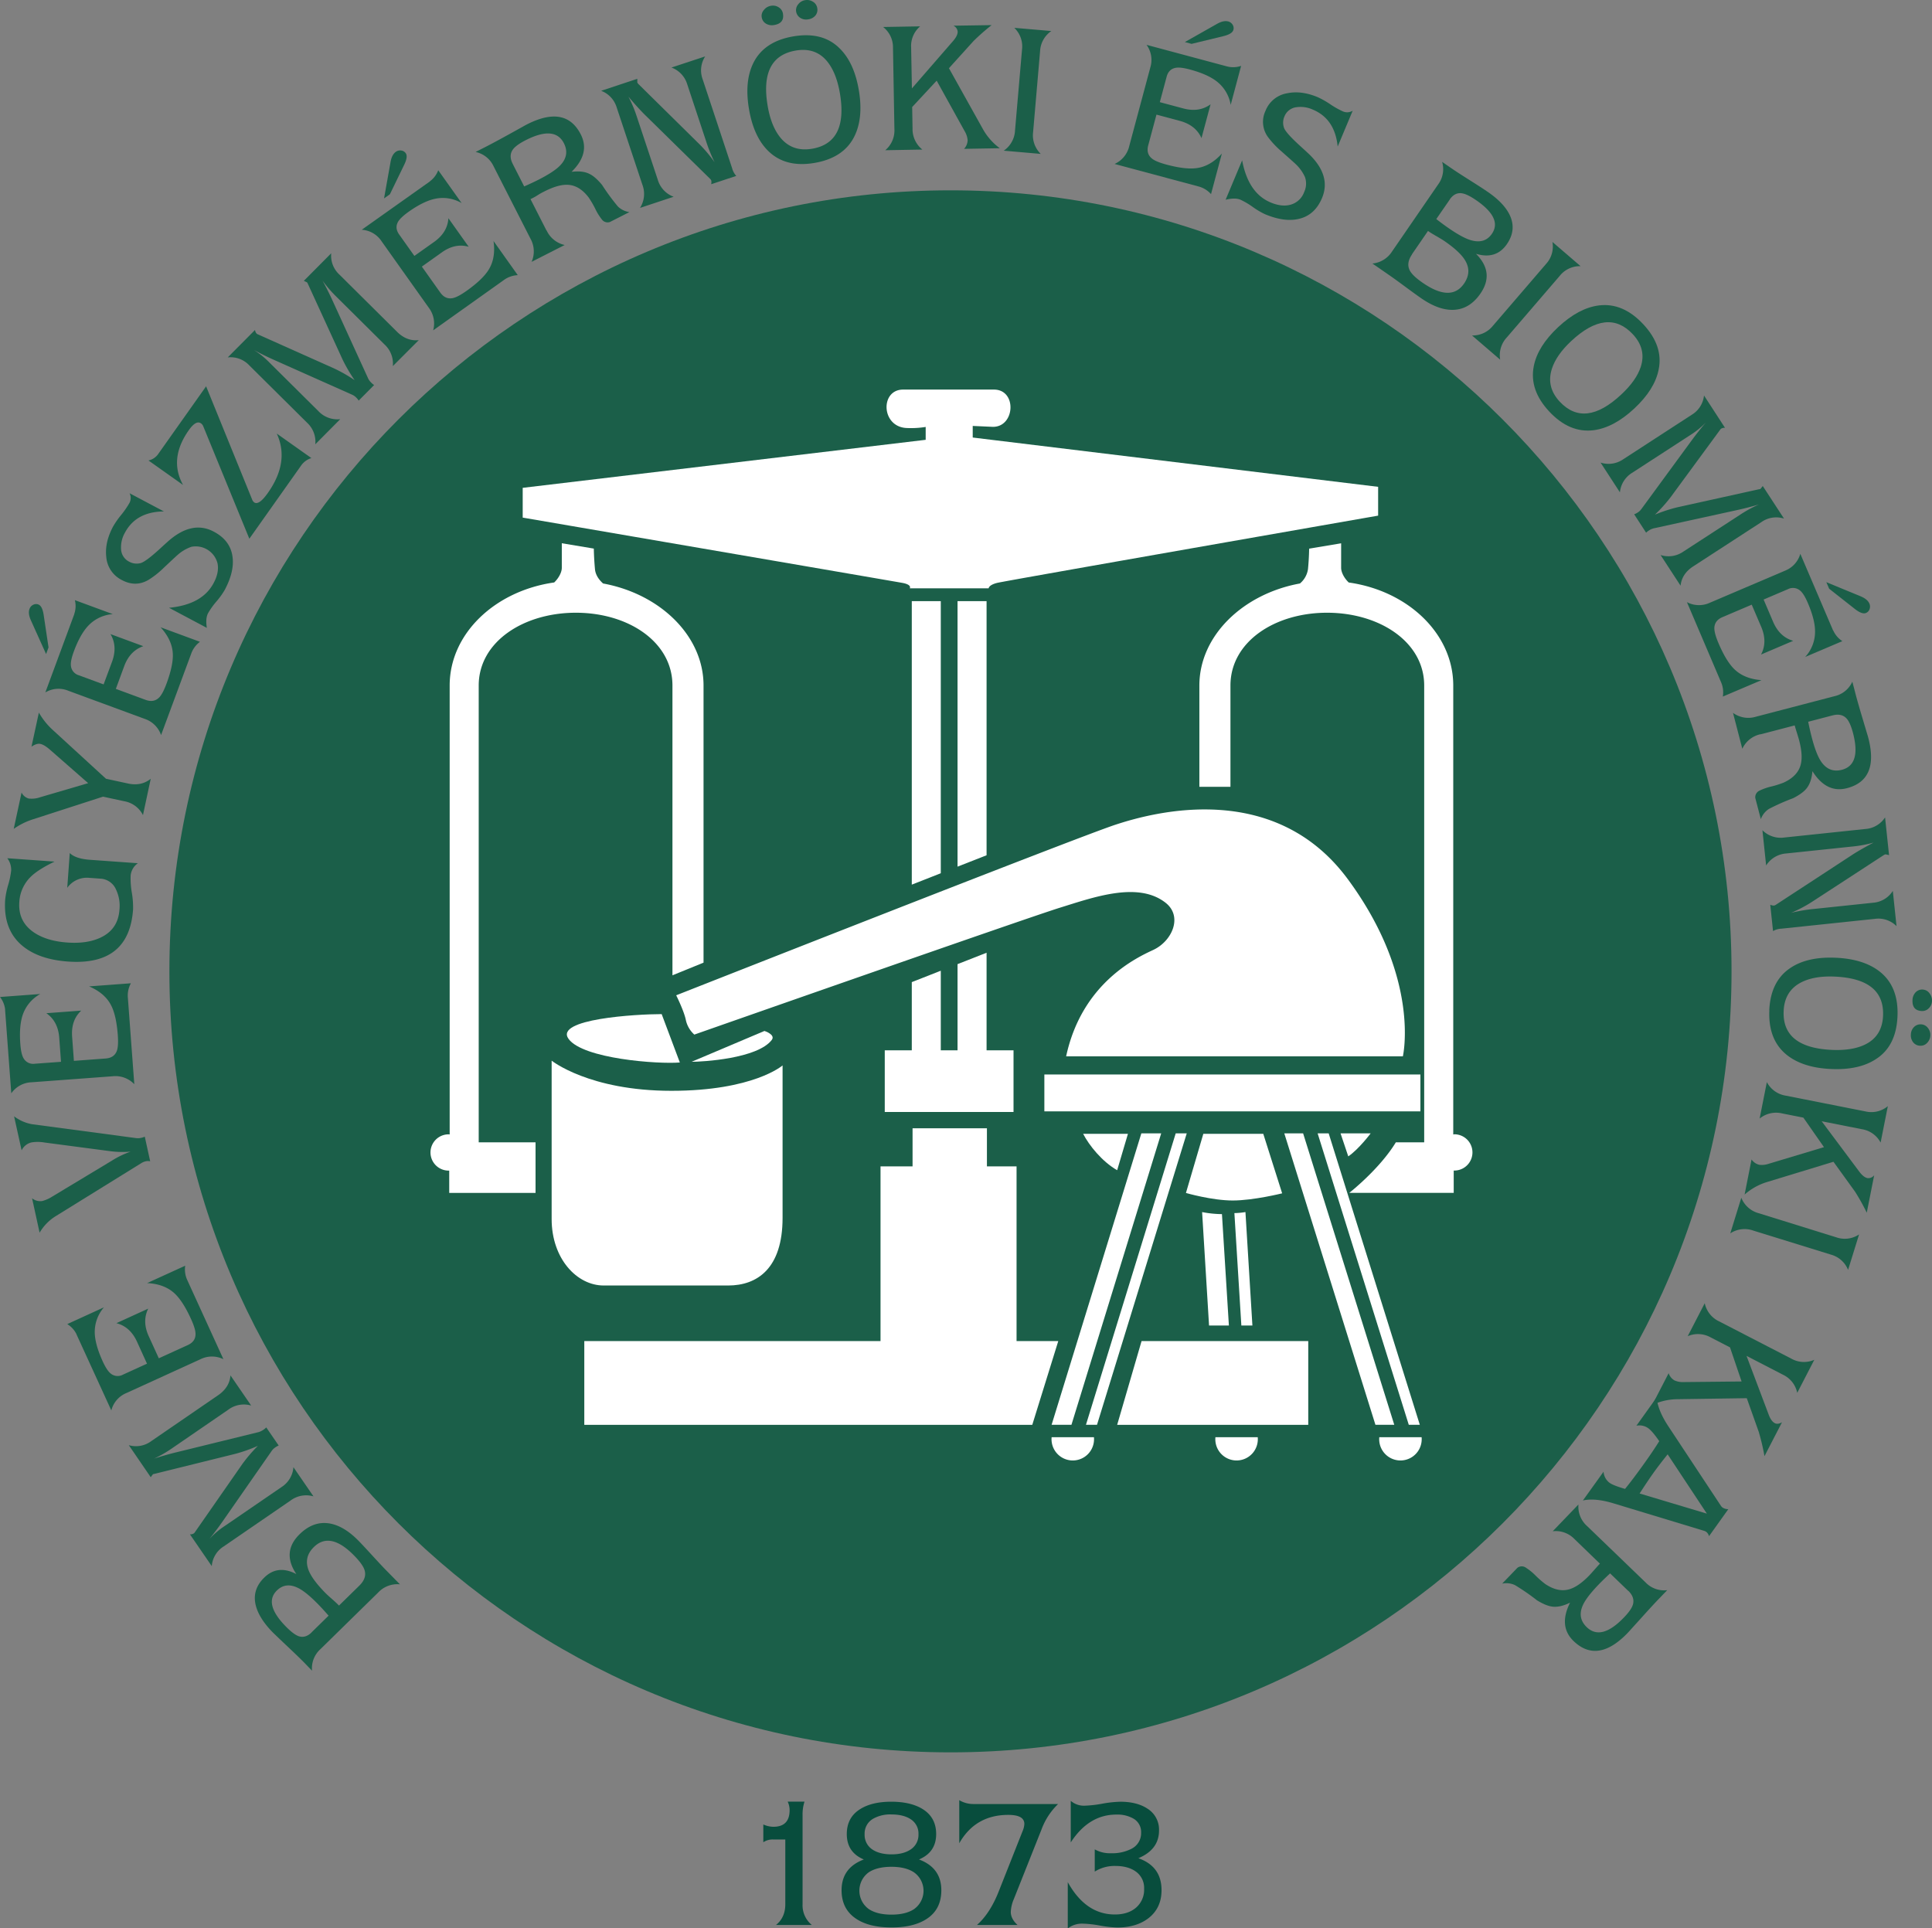 <svg xmlns="http://www.w3.org/2000/svg" viewBox="0 0 1000 998.12"><rect x="0" y="0" width="1000" height="998.12" fill="#808080" stroke="none"/><defs><style>.cls-1{fill:#1b5f49;}.cls-1,.cls-2,.cls-3{fill-rule:evenodd;}.cls-2{fill:#084d3d;}.cls-3{fill:#fff;}</style></defs><title>VBK</title><g id="Layer_2" data-name="Layer 2"><g id="Layer_1-2" data-name="Layer 1"><path class="cls-1" d="M87.68,502.8C87.68,725.72,269,907.08,492,907.08S896.24,725.72,896.24,502.8,714.88,98.52,492,98.52,87.68,279.88,87.68,502.8Z"/><path class="cls-1" d="M207.05,820.11a13.54,13.54,0,0,0-11.25,4.18l-30,29.42a13.31,13.31,0,0,0-4.29,11.1l-2-2.07-2-2.07c-1.76-1.78-4.46-4.41-8.12-7.86S143,846.74,141.2,845q-7.19-7.35-8.84-14.1-1.94-8.08,4.4-14.27,7-6.89,16.64-1.82-7.69-11.46,1.68-20.64c4.68-4.59,9.78-6.46,15.26-5.61q7.57,1.17,15.32,9.08c1.56,1.6,3.87,4.08,6.92,7.41s5.35,5.81,6.92,7.41l4.29,4.37c.39.41,1.48,1.51,3.26,3.33ZM161.3,844.93l8.78-8.6q-2.93-3.36-5.41-5.91-6.16-6.28-10.16-8.32-6.56-3.36-11.2,1.2-6.94,6.81,4.61,18.61,3.92,4,6.54,5,3.57,1.27,6.84-1.93ZM186,820.77q3.89-3.81,2.74-7.87-.84-3-5.47-7.71-12.39-12.65-20.81-4.39-5.38,5.28-2.69,12.11,1.88,4.74,8.48,11.49,1.07,1.1,3.41,3.15t3.42,3.16l.38.39L186,820.77Z"/><path class="cls-1" d="M130,727.56a13.45,13.45,0,0,0-11.83,2.14L89,749.72a64,64,0,0,1-9.22,5.3q6-1.92,11-3.14L134,741.27a9.9,9.9,0,0,0,3.82-2.38l6.43,9.37a7.62,7.62,0,0,0-1.8,1,6.7,6.7,0,0,0-1.8,1.75L115.25,787.5q-3.27,4.69-6.9,9.16a43.87,43.87,0,0,1,8.14-6.87l29.18-20a13.41,13.41,0,0,0,6.21-10.33l10.37,15.11a13.44,13.44,0,0,0-11.83,2.14l-34.67,23.79a13.25,13.25,0,0,0-6.14,10.18l-11.3-16.46a3.16,3.16,0,0,0,2-.48,1.38,1.38,0,0,0,.45-.45l24.72-35.52a78.57,78.57,0,0,1,8-9.35,79.48,79.48,0,0,1-11.57,4.11l-42,10.4a.32.32,0,0,1-.14,0,1.93,1.93,0,0,0-.65.24c-.16.19-.52.69-1.1,1.48L66.67,748.07a13.24,13.24,0,0,0,11.67-2.13L113,722.15q5.77-4,6.3-10.19L130,727.56Z"/><path class="cls-1" d="M39.65,690.75a12.67,12.67,0,0,0-4.83-5.35l19-8.69a19.42,19.42,0,0,0-4.77,13.36q.2,6,4.07,14.53c1.42,3.11,2.78,5.21,4.06,6.29a5.7,5.7,0,0,0,6.52.65l12.39-5.65L70.9,694.48q-3.53-7.71-10.65-9.56l16.47-7.53Q73.47,684,77,691.7l5.2,11.4,15-6.84q4.08-1.86,4-5.81c0-1.77-.81-4.37-2.38-7.81q-4.29-9.39-8.7-13.34-5.26-4.71-14-5.12l19.74-9a13.14,13.14,0,0,0,1.16,7.62l18.62,40.77a13.42,13.42,0,0,0-12,.07L65.41,721.09a13.26,13.26,0,0,0-7.79,9l-18-39.32Z"/><path class="cls-1" d="M67.59,596.13a49.5,49.5,0,0,1-10.67-.26L23,591.4a20.45,20.45,0,0,0-6.59-.07,7.56,7.56,0,0,0-5.22,4.13L7.29,577.84A21.51,21.51,0,0,0,17,582l53.49,7.13A7.18,7.18,0,0,0,73,589a8.87,8.87,0,0,0,1.94-.62l2.79,12.75a5.29,5.29,0,0,0-2.34,0,7.27,7.27,0,0,0-2.07.84L29.12,629.35a24.73,24.73,0,0,0-8.62,8.73l-3.9-17.81a6.78,6.78,0,0,0,5.28,1.42,18.75,18.75,0,0,0,5.31-2.39l30.56-18.41a46.73,46.73,0,0,1,9.84-4.76Z"/><path class="cls-1" d="M2.67,522.77A12.69,12.69,0,0,0,0,516.08l20.85-1.55a19.47,19.47,0,0,0-9.11,10.87q-1.92,5.75-1.22,15c.25,3.42.79,5.85,1.62,7.31A5.73,5.73,0,0,0,18,550.63l13.58-1-.92-12.5q-.63-8.46-6.67-12.66l18.05-1.34q-5.34,5-4.71,13.51l.92,12.5,16.42-1.22q4.48-.33,5.82-4,.9-2.49.48-8.15-.77-10.29-3.54-15.53-3.28-6.24-11.32-9.65l21.64-1.61a13.14,13.14,0,0,0-1.56,7.55l3.32,44.69a13.47,13.47,0,0,0-11.3-4.1l-41.93,3.11a13.32,13.32,0,0,0-10.44,5.72l-3.2-43.12Z"/><path class="cls-1" d="M71.42,446.8a8.77,8.77,0,0,0-3.81,6.61,44.28,44.28,0,0,0,.63,8.71,44.33,44.33,0,0,1,.63,8.71Q66.77,500,35.2,497.73q-15-1.07-23.51-8.07-10.15-8.36-9-24.08a42.65,42.65,0,0,1,1.54-7.5,41.72,41.72,0,0,0,1.55-7.49,9.92,9.92,0,0,0-2-6.34L28.24,446q-8.31,4-12.12,7.65A19.75,19.75,0,0,0,10,466.89q-.75,10.35,7.91,16,6.61,4.29,17.06,5,10.14.72,17.13-2.58,9-4.26,9.72-14.35A19.65,19.65,0,0,0,60,460.34a9.29,9.29,0,0,0-8-5.52l-5.87-.42a12.51,12.51,0,0,0-11.32,5.16l1.3-18q3,3,10.69,3.52l24.6,1.76Z"/><path class="cls-1" d="M26.08,388.26q-3.12-2.75-5.15-3.18c-1.28-.28-2.83.19-4.63,1.42l3.82-17.63a37.17,37.17,0,0,0,7.08,8.88l27.66,25.36,11.42,2.47q6.84,1.47,11.74-2.45L74,421.92a13.43,13.43,0,0,0-9.67-7.17l-11-2.37L17.2,424.06a36.33,36.33,0,0,0-10.1,5l4.06-18.79a6,6,0,0,0,3.66,3.07,13.11,13.11,0,0,0,6-.67l24.82-7.28L26.08,388.26Z"/><path class="cls-1" d="M23.85,338.55,16,321.12c-1.07-2.36-1.32-4.33-.73-5.9a3.7,3.7,0,0,1,1.89-2.15,3.25,3.25,0,0,1,2.69-.17q2.06.77,2.76,5.44l2.51,16.78-1.26,3.43Zm14.57-20.7a12.66,12.66,0,0,0,.34-7.19l19.62,7.23A19.38,19.38,0,0,0,45.58,324q-4.11,4.42-7.35,13.18c-1.18,3.21-1.7,5.65-1.54,7.32a5.71,5.71,0,0,0,4.17,5.06l12.77,4.71L58,342.52q2.93-8-.82-14.29l17,6.26q-6.94,2.38-9.89,10.34l-4.33,11.76,15.45,5.7q4.22,1.54,7-1.27,1.85-1.9,3.81-7.23,3.57-9.68,3.22-15.6-.42-7-6.31-13.48l20.36,7.51a13.23,13.23,0,0,0-4.55,6.22L83.37,380.5a13.47,13.47,0,0,0-8.58-8.42L35.33,357.54a13.29,13.29,0,0,0-11.86.88l15-40.57Z"/><path class="cls-1" d="M107.05,325,87.49,314.61q17.16-1.64,23.06-12.76c2-3.69,2.65-7.08,2.06-10.14a11.62,11.62,0,0,0-13.56-8.66,21.1,21.1,0,0,0-7.21,4.28q-.82.69-7.2,6.7A46,46,0,0,1,77,300.08q-6.69,4-13.84.21A14.63,14.63,0,0,1,55,288.22q-.84-7.43,3.49-15.6a44.37,44.37,0,0,1,4.17-6,45,45,0,0,0,4.18-6,5.44,5.44,0,0,0,.23-5.3l17.77,9.42q-14.4.13-20.18,11a15.17,15.17,0,0,0-2,8.42,7.62,7.62,0,0,0,4.22,6.6,8.05,8.05,0,0,0,5.75.76q2.72-.62,10.57-7.86,1.49-1.38,3.53-3.21,12.56-11.3,23.93-5.25,8.53,4.51,9.68,12.9,1.1,7.62-4,17.23a39.46,39.46,0,0,1-4.3,6,39.22,39.22,0,0,0-4.3,6c-1,1.83-1.2,4.4-.68,7.69Z"/><path class="cls-1" d="M105.15,220.55a3.09,3.09,0,0,0-1.14-1.41q-2.52-1.78-6.26,3.5-10.5,14.84-3,28.39L76.85,238.36a8.31,8.31,0,0,0,4.83-3.06l25-35.33,23.76,58.43a3.6,3.6,0,0,0,1.11,1.64q2.43,1.71,7.05-4.82,11.41-16.12,4.65-30.79l17.93,12.69a10.07,10.07,0,0,0-5.18,3.66l-26.94,38.08-23.9-58.31Z"/><path class="cls-1" d="M203.33,189.5A13.45,13.45,0,0,0,199,178.28l-25.13-24.93a64.37,64.37,0,0,1-6.92-8.08c2,3.72,3.72,7.13,5.14,10.26L190.6,196a7.3,7.3,0,0,0,1.49,2,7.68,7.68,0,0,0,1.56,1.3l-8,8.07a7.27,7.27,0,0,0-1.28-1.58,6.52,6.52,0,0,0-2.05-1.45l-40.63-18.11c-3.47-1.55-6.91-3.24-10.28-5.07a44.6,44.6,0,0,1,8.27,6.72l25.12,24.93a13.44,13.44,0,0,0,11.31,4.17l-12.91,13a13.42,13.42,0,0,0-4.31-11.22L129,189.1A13.26,13.26,0,0,0,117.88,185L132,170.8a3.26,3.26,0,0,0,.84,1.88,1.35,1.35,0,0,0,.54.35l39.5,17.66a77.94,77.94,0,0,1,10.68,6.09,80.37,80.37,0,0,1-6.21-10.6l-18-39.27a.38.38,0,0,1-.06-.14,1.87,1.87,0,0,0-.36-.59c-.21-.12-.77-.39-1.66-.81l14.17-14.27a13.25,13.25,0,0,0,4.27,11.07l29.84,29.62q5,4.94,11.2,4.28L203.33,189.5Z"/><path class="cls-1" d="M222.49,93.87a12.6,12.6,0,0,0,4.34-5.75l12.11,17a19.33,19.33,0,0,0-14-2.17q-5.91,1.32-13.51,6.72-4.18,3-5.42,5.17-1.78,3.19.59,6.53l7.88,11.1,10.22-7.25q6.93-4.92,7.39-12.26l10.49,14.76q-7.08-2-14,3L218.35,138l9.53,13.42c1.73,2.44,3.89,3.41,6.47,2.89,1.74-.35,4.14-1.62,7.23-3.81q8.41-6,11.46-11.06,3.63-6,2.41-14.68L268,142.43a13.15,13.15,0,0,0-7.26,2.57L224.21,171a13.46,13.46,0,0,0-2.33-11.79l-24.35-34.28a13.27,13.27,0,0,0-10.29-6l35.25-25Zm-23.71,8.86,3.36-18.83q.66-3.83,2.72-5.29a3.74,3.74,0,0,1,2.77-.7A3.3,3.3,0,0,1,210,79.29c.85,1.19.58,3.21-.79,6l-7.4,15.27-3,2.12Z"/><path class="cls-1" d="M282.91,119.25a13.52,13.52,0,0,0,9.37,7.57l-17.13,8.72a13.45,13.45,0,0,0-.58-12L255.48,86.07a13.34,13.34,0,0,0-9.31-7.41l2.71-1.37,2.71-1.38q4.66-2.39,12.41-6.68l6.78-3.76c.63-.37,1.3-.73,2-1.09q20-10.18,27.83,5.2,5,9.8-4.78,19.37c3.71-.48,6.76-.16,9.13,1q3.06,1.41,6.67,5.78a112.59,112.59,0,0,0,8.16,11.12,10.57,10.57,0,0,0,6,2.93l-10.08,5.13a3.69,3.69,0,0,1-4.24-1.38,28.7,28.7,0,0,1-3.38-5.48,48.24,48.24,0,0,0-3.35-5.76q-4.57-6.06-10.28-6.59c-3.39-.33-7.64.81-12.78,3.43-.79.4-2,1-3.54,2s-2.76,1.55-3.55,1.95l8.28,16.26Zm-17.52-34.4,5.93,11.65q4.35-1.91,7.42-3.48,8.13-4.14,11.26-7.45,5-5.26,1.87-11.43-4.71-9.24-19.74-1.59-5.1,2.6-6.73,4.94c-1.44,2.08-1.45,4.54,0,7.36Z"/><path class="cls-1" d="M329.87,40.82c0,1.08,0,1.7,0,1.85a2.07,2.07,0,0,0,.36.59.36.36,0,0,1,.09.12L361.06,73.7A70.63,70.63,0,0,1,369.88,84a79.31,79.31,0,0,1-4.44-11l-9.72-29.34a13.32,13.32,0,0,0-8.17-8.7L365,29.2A13.28,13.28,0,0,0,363.68,41l15.26,46.06a9.47,9.47,0,0,0,2.15,4l-12.95,4.29a.82.82,0,0,1,0-.19,4.07,4.07,0,0,0,0-1.73,2.09,2.09,0,0,0-.35-.61.24.24,0,0,1-.1-.11L333.6,59.24c-2-2-4.78-5-8.34-9.22a64.17,64.17,0,0,1,4.2,9.91l11,33.09a13.43,13.43,0,0,0,8.21,8.83l-17.4,5.77a13.44,13.44,0,0,0,1.23-12L319.24,55.75A13.33,13.33,0,0,0,311.15,47l18.72-6.2Z"/><path class="cls-1" d="M421.44,84.36q-15,2.51-23.89-6.3-7.5-7.4-9.9-21.75T390,32.47q5.61-11.13,20.76-13.66t23.9,6.3q7.5,7.39,9.89,21.71T442.2,70.65q-5.59,11.17-20.76,13.71ZM394.26,8.93a4.53,4.53,0,0,1,1.13-3.76A5.82,5.82,0,0,1,399.05,3a5.42,5.42,0,0,1,4.06.82,4.67,4.67,0,0,1,2.14,3.23q.84,5-4.54,5.9a6,6,0,0,1-4.26-.72,4.61,4.61,0,0,1-2.19-3.34Zm26,68.08Q439,73.88,434.76,48.45,433,38,428.43,32.15q-6-7.72-16.43-6-18.93,3.15-14.68,28.54,1.74,10.41,6.43,16.32,6.15,7.71,16.48,6ZM412.08,6a4.63,4.63,0,0,1,1.05-3.74A5.55,5.55,0,0,1,416.7.09a5.64,5.64,0,0,1,4.11.82A4.62,4.62,0,0,1,423,4.13,4.69,4.69,0,0,1,422.09,8a5.74,5.74,0,0,1-3.73,2,5.61,5.61,0,0,1-4.15-.76A4.71,4.71,0,0,1,412.08,6Z"/><path class="cls-1" d="M476.32,13.6a13.29,13.29,0,0,0-4.72,10.91L472,45.76,493.25,21.3q2.47-2.82,2.44-4.94a3.79,3.79,0,0,0-2.18-3.06L513.27,13A112.21,112.21,0,0,0,504,21.14l-.09.08L491.17,35.31l17.45,31.28a31.27,31.27,0,0,0,8.87,10.14L499,77.05a6.8,6.8,0,0,0,1.85-4.44,10.84,10.84,0,0,0-1.54-4.7L484.82,41.75,472.14,55.4l.19,11.15a13.47,13.47,0,0,0,5.09,10.87l-19.21.34a13.4,13.4,0,0,0,4.73-11.05l-.73-42a13.3,13.3,0,0,0-5.11-10.74l19.22-.33Z"/><path class="cls-1" d="M544.17,16.06a13.36,13.36,0,0,0-5.82,10.37l-3.61,41.89a13.43,13.43,0,0,0,3.94,11.34L519.53,78a13.43,13.43,0,0,0,5.85-10.5L529,25.62a13.27,13.27,0,0,0-4-11.21l19.14,1.65Z"/><path class="cls-1" d="M635.21,34.41a12.71,12.71,0,0,0,7.19-.31L637,54.29a19.34,19.34,0,0,0-7.26-12.18q-4.79-3.7-13.8-6.12-4.95-1.34-7.43-.88-3.6.66-4.66,4.61l-3.53,13.16,12.11,3.24q8.19,2.21,14.16-2.12l-4.7,17.49q-3-6.7-11.19-8.91l-12.11-3.25-4.27,15.91c-.77,2.89-.14,5.16,1.91,6.82,1.37,1.12,3.88,2.16,7.54,3.14q10,2.68,15.82,1.79,7-1,12.85-7.51l-5.62,21a13.15,13.15,0,0,0-6.61-4L576.91,84.87a13.47,13.47,0,0,0,7.6-9.31L595.4,34.94a13.27,13.27,0,0,0-1.95-11.73l41.76,11.2ZM613.27,21.78l16.64-9.41c2.26-1.28,4.19-1.7,5.82-1.27A3.76,3.76,0,0,1,638,12.79a3.27,3.27,0,0,1,.41,2.66c-.38,1.42-2.1,2.5-5.17,3.26l-16.48,4-3.53-.95Z"/><path class="cls-1" d="M634.37,103.41,642.93,83q3.18,17,14.8,21.82,5.78,2.41,10.29,1.13a10.4,10.4,0,0,0,7-6.51,10.26,10.26,0,0,0,.43-7.78,21.12,21.12,0,0,0-4.9-6.8q-.76-.75-7.33-6.56a46.19,46.19,0,0,1-6.72-7.1A13.26,13.26,0,0,1,655,57.42a14.58,14.58,0,0,1,11.28-9.15q7.32-1.52,15.85,2.06a44.51,44.51,0,0,1,6.36,3.61,44.33,44.33,0,0,0,6.37,3.62,5.45,5.45,0,0,0,5.29-.25l-7.77,18.55q-1.44-14.32-12.82-19.1A15.25,15.25,0,0,0,671,55.5a7.64,7.64,0,0,0-6.19,4.81,8,8,0,0,0-.23,5.79q.87,2.66,8.78,9.81c1,.91,2.19,2,3.52,3.23q12.38,11.48,7.4,23.36-3.74,8.9-12,10.8-7.5,1.78-17.52-2.42a39.23,39.23,0,0,1-6.33-3.75,40.68,40.68,0,0,0-6.33-3.74c-1.92-.8-4.49-.79-7.73,0Z"/><path class="cls-1" d="M710.3,136.42a13.59,13.59,0,0,0,10.24-6.27L744.36,95.5a13.28,13.28,0,0,0,2.08-11.71l2.38,1.64,2.38,1.64q3.09,2.13,9.47,6.16t9.48,6.16q8.46,5.82,11.38,12.14,3.45,7.55-1.57,14.84-5.58,8.12-16,5,9.76,9.76,2.32,20.57-5.58,8.12-13.9,8.44-7.65.3-16.77-6-2.77-1.91-8.22-5.94t-8.22-5.94l-5-3.47-3.83-2.63Zm20.55-4.71c-2.05,3-2.45,5.74-1.17,8.25q1.4,2.78,6.85,6.52,14.58,10,21.26.31,4.28-6.21.31-12.4-2.73-4.3-10.52-9.65-1.26-.87-4-2.44t-4-2.44l-.45-.31-8.36,12.16Zm19.57-28.45-7,10.13c2.34,1.83,4.49,3.41,6.45,4.76q7.25,5,11.57,6.22,7.07,2,10.75-3.33,5.52-8-8.09-17.38c-3.07-2.12-5.53-3.31-7.37-3.6q-3.75-.57-6.35,3.2Z"/><path class="cls-1" d="M818.1,137.78a13.27,13.27,0,0,0-10.77,5l-27.41,31.89a13.46,13.46,0,0,0-3.43,11.51l-14.57-12.53a13.4,13.4,0,0,0,10.88-5.1l27.41-31.89a13.32,13.32,0,0,0,3.32-11.42l14.57,12.53Z"/><path class="cls-1" d="M801.87,213q-10.39-11.13-8-23.4,2-10.33,12.64-20.27t21.15-11.24q12.38-1.5,22.87,9.73t8,23.4q-2,10.33-12.62,20.24t-21.14,11.25q-12.42,1.51-22.91-9.71Zm5.46-5.08q13,13.91,31.82-3.7Q846.91,197,849.22,190q3.09-9.32-4.09-17-13.1-14-31.9,3.57-7.71,7.2-10,14.39-3,9.38,4.13,17Z"/><path class="cls-1" d="M859.51,287.3a13.41,13.41,0,0,0,11.87-1.83l29.69-19.28a63.89,63.89,0,0,1,9.36-5.06q-6.07,1.77-11.11,2.86L855.9,273.5a7.42,7.42,0,0,0-2.27,1,7.52,7.52,0,0,0-1.6,1.25l-6.19-9.54a7.88,7.88,0,0,0,1.82-.91,6.63,6.63,0,0,0,1.84-1.7l26.29-35.88q3.39-4.6,7.14-9a44.36,44.36,0,0,1-8.31,6.66l-29.69,19.28a13.43,13.43,0,0,0-6.47,10.18l-10-15.38a13.43,13.43,0,0,0,11.88-1.83l35.26-22.9a13.29,13.29,0,0,0,6.4-10l10.87,16.74a3.15,3.15,0,0,0-2,.43,1.38,1.38,0,0,0-.45.45L864.8,257.25a78.24,78.24,0,0,1-8.21,9.15,78.55,78.55,0,0,1,11.67-3.82l42.2-9.33a.26.26,0,0,1,.15,0,2,2,0,0,0,.65-.22c.16-.19.54-.67,1.14-1.45l11,16.86a13.24,13.24,0,0,0-11.72,1.83l-35.27,22.9q-5.88,3.83-6.55,10L859.51,287.3Z"/><path class="cls-1" d="M948.91,326.41a12.66,12.66,0,0,0,4.69,5.47l-19.24,8.19a19.33,19.33,0,0,0,5.11-13.23q0-6-3.7-14.63-2-4.72-3.89-6.38a5.72,5.72,0,0,0-6.51-.83l-12.53,5.34,4.92,11.53q3.33,7.81,10.4,9.84l-16.65,7.1q3.42-6.51.1-14.31L906.69,313l-15.15,6.45q-4.12,1.77-4.2,5.71c0,1.77.7,4.39,2.19,7.87q4.05,9.5,8.36,13.56,5.13,4.83,13.84,5.48l-20,8.5a13.19,13.19,0,0,0-1-7.64l-17.57-41.23a13.43,13.43,0,0,0,12,.24l38.68-16.5a13.27,13.27,0,0,0,8-8.77l17,39.77Zm-3.61-25.06L963,308.64c2.4,1,3.93,2.25,4.59,3.79a3.79,3.79,0,0,1,.1,2.86,3.25,3.25,0,0,1-1.85,2c-1.35.57-3.26-.11-5.75-2.06l-13.33-10.49-1.44-3.36Z"/><path class="cls-1" d="M911.22,380.06a13.51,13.51,0,0,0-9.4,7.53L897,369a13.44,13.44,0,0,0,11.85,2l40.69-10.63a13.3,13.3,0,0,0,9.23-7.51c.17.67.43,1.65.77,2.94s.59,2.27.76,2.94q1.32,5.07,3.87,13.55l2.22,7.44c.22.69.43,1.42.63,2.18q5.67,21.71-11,26.07-10.65,2.79-17.91-8.81-.48,5.59-2.87,8.72-2,2.67-7.08,5.27a113.44,113.44,0,0,0-12.61,5.59,10.61,10.61,0,0,0-4.15,5.28l-2.86-10.94a3.73,3.73,0,0,1,2.25-3.86,29.46,29.46,0,0,1,6.09-2.12,47.57,47.57,0,0,0,6.33-2q6.9-3.18,8.64-8.64,1.58-4.85-.61-13.21c-.22-.86-.61-2.15-1.15-3.88s-.93-3-1.16-3.88l-17.65,4.61Zm37.35-9.76-12.65,3.31c.63,3.09,1.23,5.76,1.82,8q2.29,8.82,4.86,12.59,4.08,6,10.77,4.27,10-2.62,5.77-18.94-1.44-5.53-3.38-7.63c-1.73-1.86-4.12-2.39-7.19-1.59Z"/><path class="cls-1" d="M977.78,442.65c-1-.26-1.66-.4-1.81-.41a2,2,0,0,0-.65.22.28.28,0,0,1-.13.06L939,466.1a71.82,71.82,0,0,1-11.92,6.42,78.69,78.69,0,0,1,11.66-2l30.74-3.23a13.26,13.26,0,0,0,10.24-6.12l1.92,18.23a13.26,13.26,0,0,0-11.28-3.76l-48.25,5.07a9.53,9.53,0,0,0-4.39,1.24l-1.43-13.56a.4.4,0,0,1,.19,0,4,4,0,0,0,1.69.37,2.45,2.45,0,0,0,.67-.22.28.28,0,0,1,.13-.06l40-26.15c2.35-1.53,5.94-3.59,10.8-6.18a63.18,63.18,0,0,1-10.59,2l-34.67,3.64A13.42,13.42,0,0,0,914.15,448l-1.92-18.24a13.42,13.42,0,0,0,11.41,3.76l41.82-4.4a13.25,13.25,0,0,0,10.25-6l2.07,19.61Z"/><path class="cls-1" d="M915.78,522.87q.71-15.21,11.19-22,8.82-5.77,23.35-5.1t22.81,7.31q9.71,7.83,9,23.18t-11.2,22q-8.8,5.76-23.3,5.09t-22.81-7.31q-9.74-7.83-9-23.18Zm7.44.37q-.9,19,24.86,20.22,10.57.48,17.26-2.76,8.83-4.29,9.32-14.8.9-19.15-24.8-20.37-10.54-.5-17.31,2.85-8.84,4.39-9.33,14.86Zm71.18,7a4.64,4.64,0,0,1,3.44,1.81,5.85,5.85,0,0,1-.35,7.78,4.57,4.57,0,0,1-3.61,1.48,4.7,4.7,0,0,1-3.58-1.72,5.75,5.75,0,0,1-1.23-4.08,5.64,5.64,0,0,1,1.62-3.89,4.74,4.74,0,0,1,3.71-1.38Zm.84-18a4.53,4.53,0,0,1,3.44,1.89,5.93,5.93,0,0,1,1.31,4,5.42,5.42,0,0,1-1.66,3.79,4.69,4.69,0,0,1-3.61,1.42q-5.07-.24-4.81-5.68a6,6,0,0,1,1.61-4,4.65,4.65,0,0,1,3.72-1.43Z"/><path class="cls-1" d="M973.4,591.44a13.3,13.3,0,0,0-9.67-6.92l-20.84-4.12,19.41,26c1.49,2,2.93,3.16,4.31,3.43a3.81,3.81,0,0,0,3.46-1.48l-3.84,19.38a111.64,111.64,0,0,0-6-10.79l-.07-.11L949,601.37l-34.26,10.45A31.16,31.16,0,0,0,903,618.35l3.6-18.17a6.79,6.79,0,0,0,3.95,2.75,10.9,10.9,0,0,0,4.92-.52l28.62-8.6-10.67-15.29-10.93-2.16A13.5,13.5,0,0,0,910.78,579l3.74-18.85a13.42,13.42,0,0,0,9.79,7l41.25,8.16a13.28,13.28,0,0,0,11.58-2.73l-3.74,18.86Z"/><path class="cls-1" d="M956.56,657.33a13.32,13.32,0,0,0-8.89-7.9L907.52,637a13.48,13.48,0,0,0-11.93,1.43L901.3,620a13.42,13.42,0,0,0,9,8l40.16,12.48a13.28,13.28,0,0,0,11.8-1.5l-5.7,18.36Z"/><path class="cls-1" d="M930.23,720.93a13.32,13.32,0,0,0-7.37-9.33L904,701.85l11.44,30.34c.87,2.34,1.94,3.84,3.19,4.48,1,.54,2.28.38,3.73-.46l-9.07,17.56a111,111,0,0,0-2.8-12l0-.13-6.36-17.89-35.82.52a31.27,31.27,0,0,0-13.13,3l8.51-16.46a6.72,6.72,0,0,0,3,3.73,10.74,10.74,0,0,0,4.87.87l29.89-.31-6-17.65-9.9-5.11a13.48,13.48,0,0,0-12-.68l8.82-17.07a13.44,13.44,0,0,0,7.47,9.41l37.36,19.29a13.28,13.28,0,0,0,11.88.59l-8.82,17.08Z"/><path class="cls-1" d="M858.82,746q-3.54-5.16-5.7-6.71A7.75,7.75,0,0,0,847,738l10.47-14.63q.64,6.74,6.06,14.92l27.31,41.32a3.45,3.45,0,0,0,.74.74,5.13,5.13,0,0,0,3,.84l-10,14a4.12,4.12,0,0,0-1.43-2.25,4.45,4.45,0,0,0-1.38-.61L835.1,778.17q-9.54-2.88-15.8-1.47L830,761.8a7.83,7.83,0,0,0,3.12,5.76c1.4,1,4.08,2,8,3.15q3.89-4.76,9.19-12.14T858.82,746Zm4.37,6.79q-4.82,6-7.63,10c-1.81,2.54-4.12,6-6.9,10.29l34.81,10.43-20.28-30.67Z"/><path class="cls-1" d="M815,796.72a13.47,13.47,0,0,0-11.32-4.09L817,778.78a13.43,13.43,0,0,0,4.47,11.16l30.28,29.18a13.25,13.25,0,0,0,11.21,4l-2.11,2.19-2.11,2.19q-3.63,3.76-9.54,10.36L844,843.59q-.72.82-1.53,1.68-15.57,16.15-28,4.18-7.92-7.63-1.81-19.87-5,2.49-8.94,2.09-3.36-.34-8.19-3.3a112.75,112.75,0,0,0-11.35-7.84,10.52,10.52,0,0,0-6.66-.79l7.85-8.15a3.69,3.69,0,0,1,4.46-.08,28.76,28.76,0,0,1,5,4.08,48.57,48.57,0,0,0,5,4.35q6.3,4.23,11.87,2.87,5-1.18,11-7.41c.61-.64,1.52-1.64,2.71-3s2.09-2.37,2.71-3L815,796.72Zm27.79,26.79-9.4-9.07q-3.48,3.22-5.88,5.71-6.33,6.57-8.21,10.72-3,6.61,2,11.41,7.47,7.2,19.17-4.94,4-4.12,4.75-6.87,1-3.66-2.4-7Z"/><path class="cls-2" d="M406.47,952.18h-6.28a8.55,8.55,0,0,0-5.1,1.43v-9.2a13.28,13.28,0,0,0,5.18,1.2q8.43,0,8.43-8.61a10,10,0,0,0-1-4.41h8.71a21.34,21.34,0,0,0-1,6.95v46.14a13.14,13.14,0,0,0,4.77,10.74H401.67q4.8-3.87,4.8-10.73V952.18Z"/><path class="cls-2" d="M475.68,962.53q11.55,4.32,11.55,15.94,0,10-7.74,14.93-6.72,4.32-18.1,4.31t-18.05-4.36q-7.74-5-7.74-14.88,0-11.62,11.52-15.94c-5.88-2.46-8.82-6.86-8.82-13.16q0-8.68,7.07-13,6.06-3.75,16-3.74t16.08,3.74q7.11,4.36,7.11,13,0,9.42-8.91,13.16Zm-14.26,3.79q-7.29,0-11.64,2.77a11.74,11.74,0,0,0,0,19.18q4.35,2.81,11.64,2.81t11.63-2.81a11.66,11.66,0,0,0-.05-19.13q-4.33-2.82-11.58-2.82Zm0-27.1a17.9,17.9,0,0,0-9.68,2.33,8.79,8.79,0,0,0-4.21,7.91,9,9,0,0,0,4.16,8q3.69,2.41,9.73,2.42t9.77-2.42a9,9,0,0,0,4.21-8,8.78,8.78,0,0,0-4.25-7.91q-3.69-2.32-9.73-2.33Z"/><path class="cls-2" d="M505.7,996.42q6.73-6,11.14-17.11l12.49-31.56a10.35,10.35,0,0,0,.87-3.62q0-4.68-8.33-4.68-17,0-25.36,14.68v-22.3a14.32,14.32,0,0,0,7.35,2h43.81a34.87,34.87,0,0,0-8.52,13L524.77,983a18.89,18.89,0,0,0-1.59,6.65q0,3.6,3.48,6.77Z"/><path class="cls-2" d="M552.66,974.24Q561.95,991,577.05,991c4.59,0,8.25-1.19,11-3.57a12.2,12.2,0,0,0,4.14-9.76,10.33,10.33,0,0,0-4.35-8.93q-4-2.85-10.5-2.86a19.26,19.26,0,0,0-10.7,2.92V957.3a15.93,15.93,0,0,0,8.33,2A21.77,21.77,0,0,0,585.64,957a9,9,0,0,0,5-8.33,8,8,0,0,0-3.92-7.27,16.68,16.68,0,0,0-8.92-2.11q-14.24,0-23.58,14.41V932.18a10.38,10.38,0,0,0,7.11,2.51,60.24,60.24,0,0,0,9.25-1.05,60.13,60.13,0,0,1,9.29-1q8.52,0,13.89,3.48a12.76,12.76,0,0,1,6.15,11.4q0,9.87-10.7,14.36,12,4.21,12,16.55,0,9.07-6.53,14.31-6.3,5-16.36,5a57.91,57.91,0,0,1-9-1,57.88,57.88,0,0,0-9-1,12,12,0,0,0-7.64,2.49V974.24Z"/><path class="cls-3" d="M270.55,267.88V252.52l208.58-24.86V221a47.87,47.87,0,0,1-9.94.55c-13.17-.66-13.69-19.89-1.74-19.89h47c12,0,11,19.29-.48,19.29l-10.49-.47v6L713.32,252v14.91s-192.76,33.71-197.18,34.81-4.42,2.81-4.42,2.81H470.9s1.3-1.87-3.86-2.81c-6.08-1.1-196.49-33.79-196.49-33.79Z"/><path class="cls-3" d="M312.12,302c-2-1.8-3.89-4.3-4.17-7.41-.55-6.08-.59-10.62-.59-10.62l-16.57-2.76v12.71c0,2.11-1.37,5.11-3.93,7.58-30.72,4.36-54.11,26.57-54.11,53.33V587.23c-.18,0-.36-.06-.54-.06a9.39,9.39,0,1,0,0,18.78c.1,0,.2,0,.31,0v11.54H277.2V591.3H247.78V354.85c0-22.57,23.1-37.68,50.28-37.68s50,15.11,50,37.68v150l16.09-6.55V354.85c0-25.86-22.64-47.47-52.05-52.83Z"/><path class="cls-3" d="M351.87,549.94l-9.39-25c-13.14,0-55.7,2.5-48.19,12.83s46.31,13.14,57.58,12.21Z"/><path class="cls-3" d="M357.88,549.62c5.94,0,34.07-1.64,41.55-11.26,2.19-2.82-3.76-4.7-3.76-4.7l-37.79,16Z"/><path class="cls-3" d="M350,515.2s4.07,8.14,5,12.83a14.09,14.09,0,0,0,4.38,7.51s172.11-60.39,189.32-65.71,40.37-13.77,54.63-2.51c9,7.11,3.36,19.86-6.44,24.41-8.76,4.07-36.92,17.21-45.06,55.07H726.12s9.39-40.36-28.47-91.68-99.82-35-120.48-28.16S350,515.2,350,515.2Z"/><polygon class="cls-3" points="735.2 575.28 540.56 575.28 540.56 556.19 735.2 556.19 735.2 575.28 735.2 575.28"/><polygon class="cls-3" points="510.83 628.16 472.34 628.16 472.34 584.04 510.83 584.04 510.83 628.16 510.83 628.16"/><polygon class="cls-3" points="526.17 716.72 455.76 716.72 455.76 603.76 526.17 603.76 526.17 716.72 526.17 716.72"/><polygon class="cls-3" points="534.3 737.56 302.43 737.56 302.43 694.19 547.76 694.19 534.3 737.56 534.3 737.56"/><polygon class="cls-3" points="677.15 737.56 578.24 737.56 590.87 694.19 677.15 694.19 677.15 737.56 677.15 737.56"/><path class="cls-3" d="M285.53,549v82c0,20.65,13.14,34.42,26.91,34.42H376.9c15,0,28.16-8.76,28.16-35V551.5s-15,13.14-57.57,13.14-62-15.64-62-15.64Z"/><path class="cls-3" d="M560.63,586.91h23.19l-5.58,18.84c-7.81-4.5-14.48-12.78-17.61-18.84Z"/><path class="cls-3" d="M622.87,586.91h31l9.77,30.8s-14.85,3.71-25.59,3.71-24.21-3.9-24.21-3.9l9-30.61Z"/><path class="cls-3" d="M693.9,586.66h15.56s-6.13,8.21-11.6,11.92l-4-11.92Z"/><polygon class="cls-3" points="486.95 311.18 471.94 311.18 471.94 457.92 486.95 452.02 486.95 311.18 486.95 311.18"/><polygon class="cls-3" points="510.65 543.68 510.65 493.17 495.62 499.07 495.62 543.68 486.95 543.68 486.95 502.48 471.94 508.38 471.94 543.68 457.95 543.68 457.95 575.59 524.6 575.59 524.6 543.68 510.65 543.68 510.65 543.68"/><polygon class="cls-3" points="510.65 311.18 495.62 311.18 495.62 448.61 510.65 442.71 510.65 311.18 510.65 311.18"/><polygon class="cls-3" points="554.58 737.52 544.31 737.52 590.76 586.66 601.04 586.66 554.58 737.52 554.58 737.52"/><polygon class="cls-3" points="567.81 737.52 562.09 737.52 608.55 586.66 614.26 586.66 567.81 737.52 567.81 737.52"/><polygon class="cls-3" points="721.67 737.52 711.92 737.52 664.75 586.66 674.49 586.66 721.67 737.52 721.67 737.52"/><polygon class="cls-3" points="734.89 737.52 729.18 737.52 682 586.66 687.72 586.66 734.89 737.52 734.89 737.52"/><path class="cls-3" d="M636.07,686.12H625.8l-3.59-58.71a56,56,0,0,0,10.27,1.06l3.59,57.65Z"/><path class="cls-3" d="M648.24,686.12h-5.72l-3.6-58.18a39.43,39.43,0,0,0,5.72-.53l3.6,58.71Z"/><path class="cls-3" d="M752.75,587.17c-.19,0-.36.05-.55.06V354.85c0-26.76-23.38-49-54.1-53.33-2.57-2.47-3.93-5.47-3.93-7.58V281.23L677.6,284s0,4.54-.59,10.62a11.87,11.87,0,0,1-4.17,7.41c-29.41,5.36-52.05,27-52.05,52.83v52.43h16.09V354.85c0-22.57,22.84-37.68,50-37.68s50.28,15.11,50.28,37.68V591.3H722.49c-8.45,13.93-24.1,26.16-24.1,26.16h54.05V605.92c.1,0,.2,0,.31,0a9.39,9.39,0,0,0,0-18.78Z"/><path class="cls-3" d="M566.22,743.94a11,11,0,1,1-21.9,0Z"/><path class="cls-3" d="M651,743.94a11,11,0,1,1-21.9,0Z"/><path class="cls-3" d="M735.82,743.94a11,11,0,1,1-21.9,0Z"/></g></g></svg>